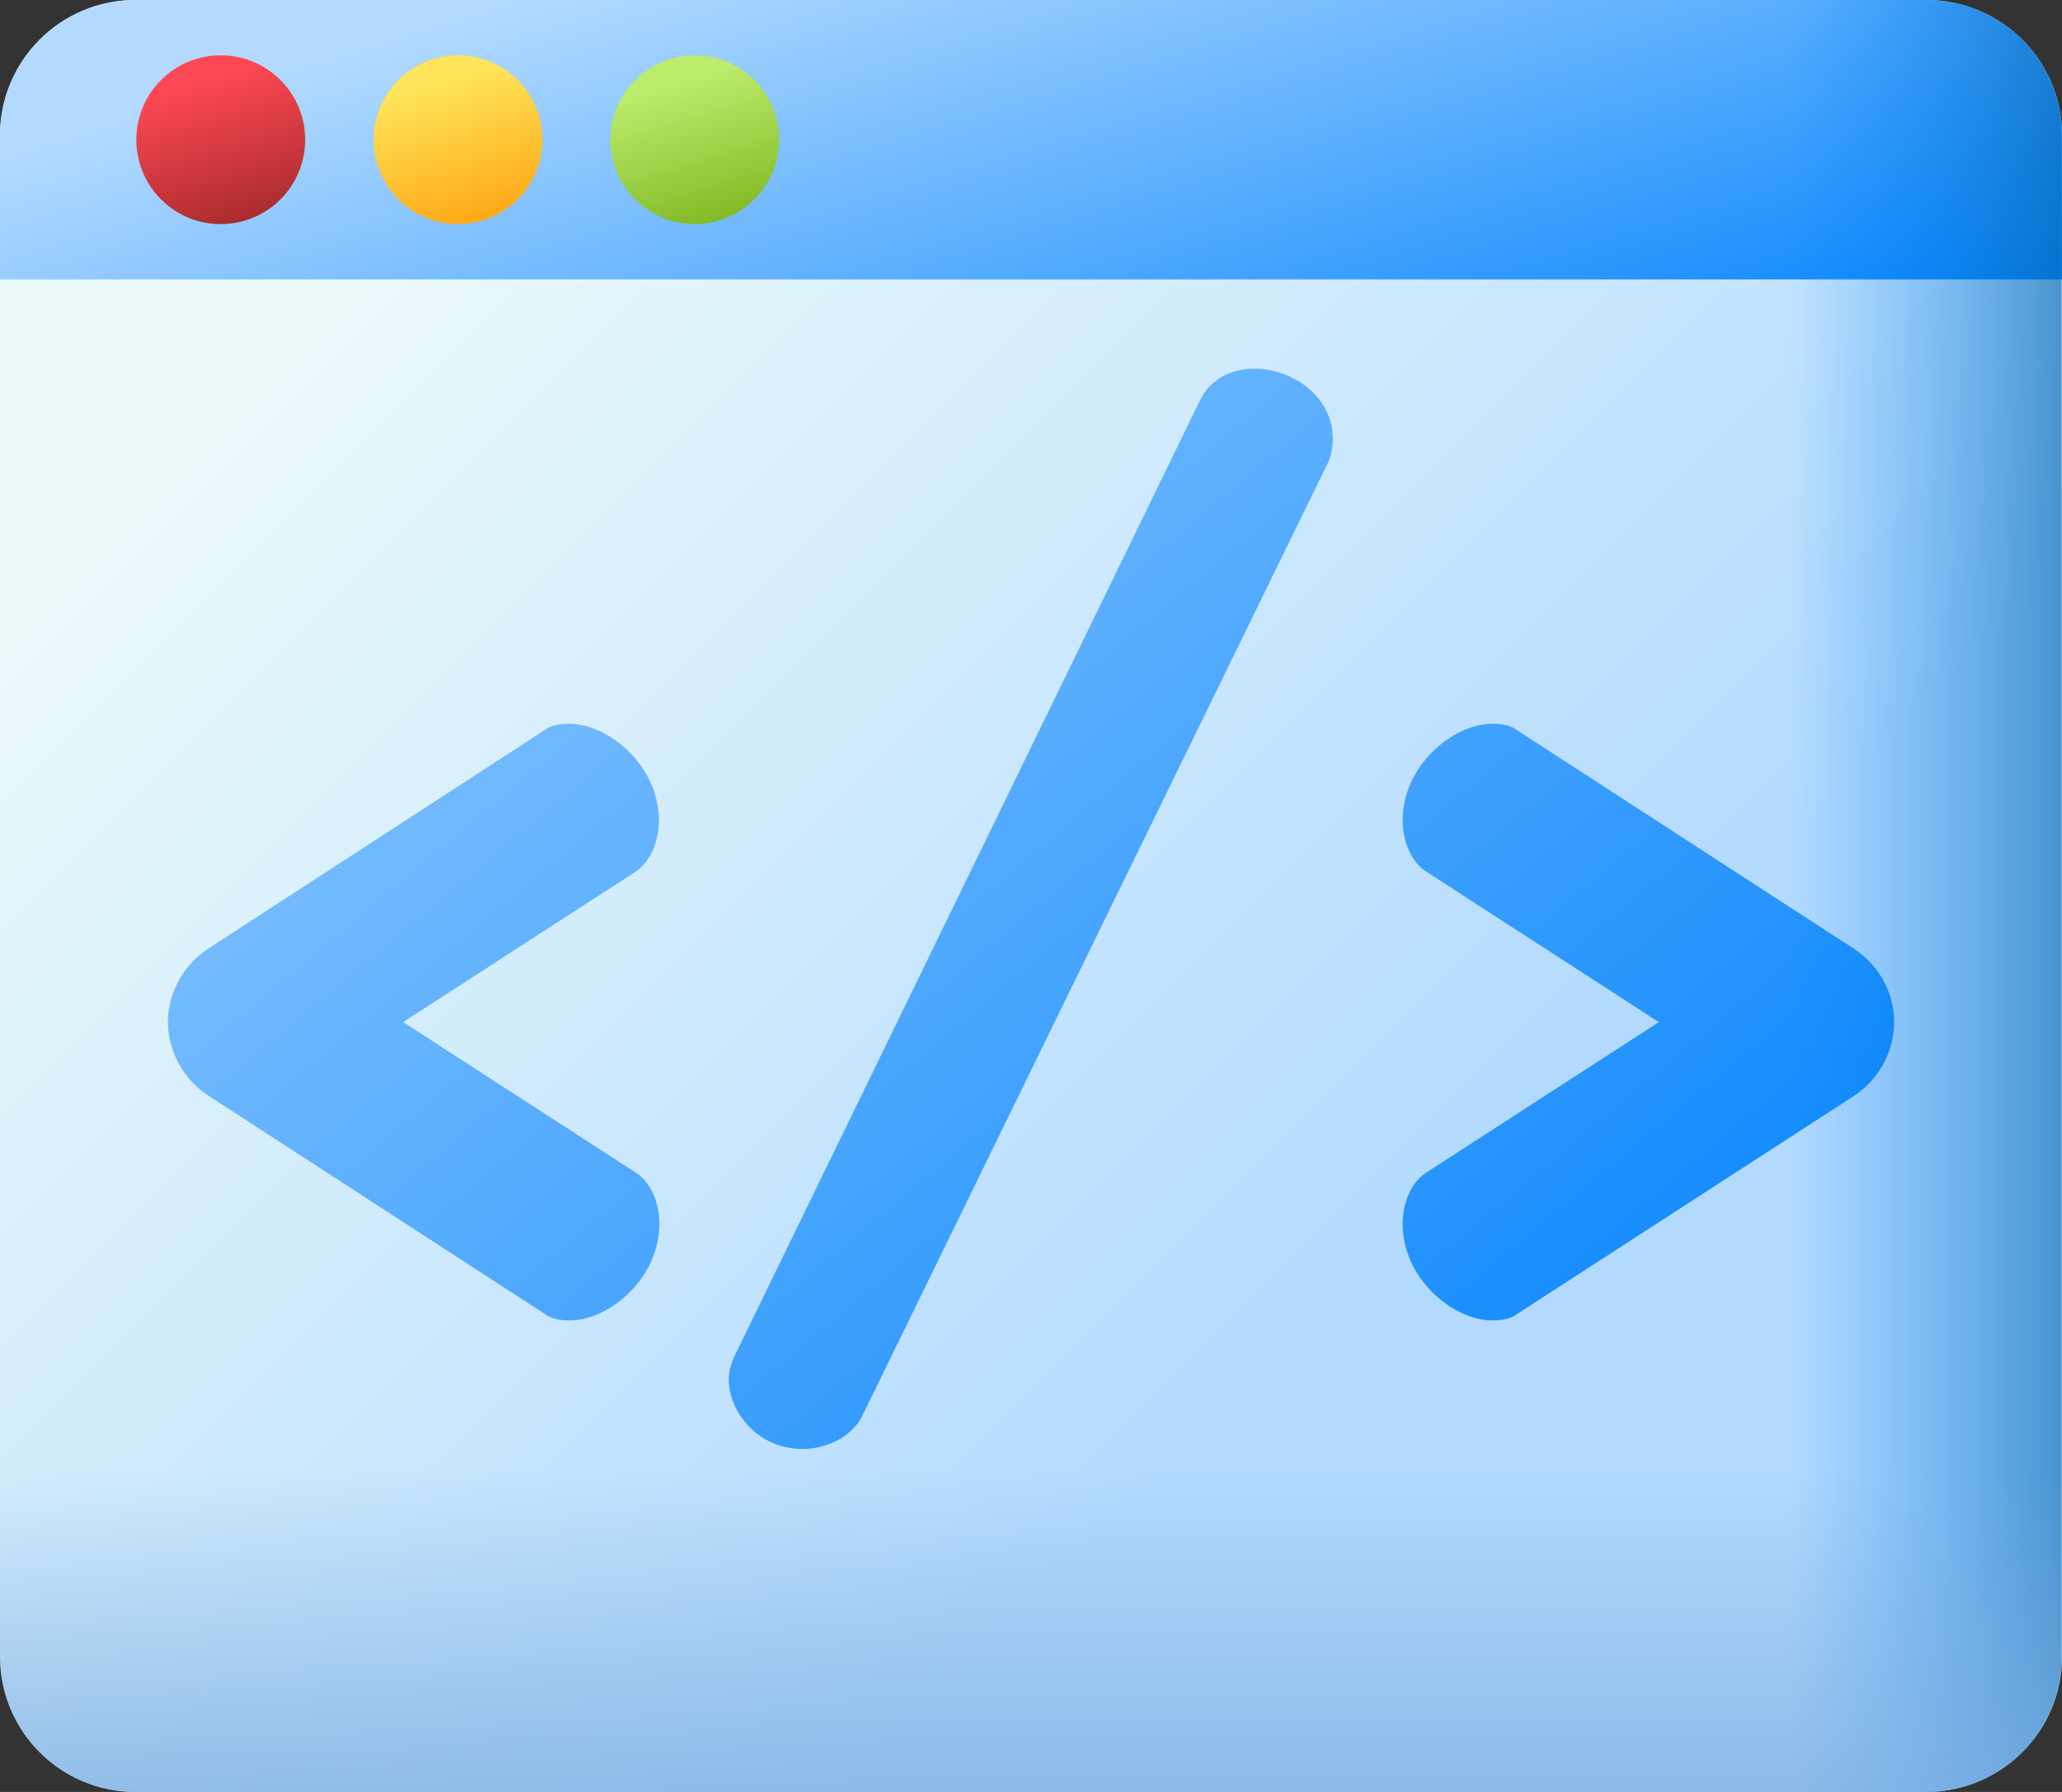 <?xml version="1.0" encoding="utf-8"?>
<!-- Generator: Adobe Illustrator 26.1.0, SVG Export Plug-In . SVG Version: 6.00 Build 0)  -->
<svg version="1.1" id="Capa_1" xmlns="http://www.w3.org/2000/svg" xmlns:xlink="http://www.w3.org/1999/xlink" x="0px" y="0px"
	 viewBox="0 0 425 369.4" style="enable-background:new 0 0 425 369.4;" xml:space="preserve">
<rect x="0" y="0" width="425" height="369.4" fill="#333333" stroke="none"/>
<style type="text/css">
	.st0{fill:url(#SVGID_1_);}
	.st1{fill:url(#SVGID_00000124842891214186354730000002415140857164984237_);}
	.st2{fill:url(#SVGID_00000069360700669146070520000013256017106530584216_);}
	.st3{fill:url(#SVGID_00000123434115608772150390000009179595207970922892_);}
	.st4{fill:url(#SVGID_00000041261074218898737890000003738621849932106933_);}
	.st5{fill:url(#SVGID_00000171687462746095879810000003485816486239569596_);}
	.st6{fill:url(#SVGID_00000119802290689037084890000013631154588482432183_);}
	.st7{fill:url(#SVGID_00000039133228599578112410000001887758858605378452_);}
	.st8{fill:url(#SVGID_00000142173190188961769860000010971575484899695037_);}
	.st9{fill:url(#SVGID_00000027568206172327935740000003293380544169445769_);}
</style>
<g>
	
		<linearGradient id="SVGID_1_" gradientUnits="userSpaceOnUse" x1="77.799" y1="466.254" x2="283.954" y2="260.098" gradientTransform="matrix(1.004 0 0 -1.004 1.37 519.781)">
		<stop  offset="0" style="stop-color:#EAF9FA"/>
		<stop  offset="1" style="stop-color:#B3DAFE"/>
	</linearGradient>
	<path class="st0" d="M425,341.5V27.9C425,12.5,412.5,0,397,0H27.9C12.5,0,0,12.5,0,27.9v313.6c0,15.4,12.5,27.9,27.9,27.9H397
		C412.5,369.4,425,356.9,425,341.5L425,341.5z"/>
	<g>
		
			<linearGradient id="SVGID_00000165938840185231123390000010732139971626010025_" gradientUnits="userSpaceOnUse" x1="-36.421" y1="472.065" x2="257.953" y2="120.315" gradientTransform="matrix(1.004 0 0 -1.004 1.37 519.781)">
			<stop  offset="0" style="stop-color:#B3DAFE"/>
			<stop  offset="1" style="stop-color:#0182FC"/>
		</linearGradient>
		<path style="fill:url(#SVGID_00000165938840185231123390000010732139971626010025_);" d="M135.8,169.1c0-11.2-10.3-19.9-18.5-19.9
			c-1.9,0-3.8,0.3-5.2,1.4L43,195.5c-6.3,4.1-8.4,10.6-8.4,15.2s2.2,11.2,8.4,15.2l69.2,44.9c1.4,1.1,3.3,1.4,5.2,1.4
			c8.2,0,18.5-8.7,18.5-19.9c0-4.6-1.9-8.7-4.9-10.6l-47.9-31l47.9-31C133.9,177.8,135.8,173.7,135.8,169.1z"/>
		
			<linearGradient id="SVGID_00000075155950183630866050000003940176698025350792_" gradientUnits="userSpaceOnUse" x1="39.286" y1="535.423" x2="333.66" y2="183.672" gradientTransform="matrix(1.004 0 0 -1.004 1.37 519.781)">
			<stop  offset="0" style="stop-color:#B3DAFE"/>
			<stop  offset="1" style="stop-color:#0182FC"/>
		</linearGradient>
		<path style="fill:url(#SVGID_00000075155950183630866050000003940176698025350792_);" d="M258.6,76c-4.9,0-9.3,2.2-11.4,6.8
			l-95.6,196.3c-0.8,1.6-1.4,3.5-1.4,5.2c0,6.8,6,14.4,15.2,14.4c5.2,0,10.3-2.7,12.3-6.8l95.9-196.3c0.8-1.6,1.1-3.5,1.1-5.2
			C274.7,81.7,266.3,76,258.6,76z"/>
		
			<linearGradient id="SVGID_00000110431542342226087690000011838492663907796137_" gradientUnits="userSpaceOnUse" x1="92.102" y1="579.624" x2="386.475" y2="227.872" gradientTransform="matrix(1.004 0 0 -1.004 1.37 519.781)">
			<stop  offset="0" style="stop-color:#B3DAFE"/>
			<stop  offset="1" style="stop-color:#0182FC"/>
		</linearGradient>
		<path style="fill:url(#SVGID_00000110431542342226087690000011838492663907796137_);" d="M382,195.5l-69.2-44.9
			c-1.4-1.1-3.3-1.4-5.2-1.4c-8.2,0-18.5,8.7-18.5,19.9c0,4.6,1.9,8.7,4.9,10.6l47.9,31l-47.9,31c-3,1.9-4.9,6-4.9,10.6
			c0,11.2,10.3,19.9,18.5,19.9c1.9,0,3.8-0.3,5.2-1.4L382,226c6.3-4.1,8.4-10.6,8.4-15.2C390.5,206.1,388.3,199.6,382,195.5
			L382,195.5z"/>
	</g>
	
		<linearGradient id="SVGID_00000014594209999027686160000008661858548309970841_" gradientUnits="userSpaceOnUse" x1="189.95" y1="543.688" x2="234.948" y2="396.695" gradientTransform="matrix(1.004 0 0 -1.004 1.37 519.781)">
		<stop  offset="0" style="stop-color:#B3DAFE"/>
		<stop  offset="1" style="stop-color:#0182FC"/>
	</linearGradient>
	<path style="fill:url(#SVGID_00000014594209999027686160000008661858548309970841_);" d="M397,0H27.9C12.5,0,0,12.5,0,27.9v29.7
		h425V27.9C425,12.5,412.5,0,397,0z"/>
	
		<linearGradient id="SVGID_00000015334822934269849490000018091639125185039544_" gradientUnits="userSpaceOnUse" x1="365.906" y1="333.757" x2="457.401" y2="333.757" gradientTransform="matrix(1.004 0 0 -1.004 1.37 519.781)">
		<stop  offset="0" style="stop-color:#0182FC;stop-opacity:0"/>
		<stop  offset="0.126" style="stop-color:#017FF3;stop-opacity:0.126"/>
		<stop  offset="0.325" style="stop-color:#0177DC;stop-opacity:0.325"/>
		<stop  offset="0.573" style="stop-color:#0269B7;stop-opacity:0.573"/>
		<stop  offset="0.857" style="stop-color:#025684;stop-opacity:0.857"/>
		<stop  offset="1" style="stop-color:#024C67"/>
	</linearGradient>
	<path style="fill:url(#SVGID_00000015334822934269849490000018091639125185039544_);" d="M397,0h-75v369.4h75
		c15.4,0,27.9-12.5,27.9-27.9V27.9C425,12.5,412.5,0,397,0L397,0z"/>
	
		<linearGradient id="SVGID_00000135676826783167932690000012183148889874750090_" gradientUnits="userSpaceOnUse" x1="40.322" y1="500.937" x2="49.399" y2="471.285" gradientTransform="matrix(1.004 0 0 -1.004 1.37 519.781)">
		<stop  offset="0" style="stop-color:#FD4755"/>
		<stop  offset="1" style="stop-color:#A72B2B"/>
	</linearGradient>
	<circle style="fill:url(#SVGID_00000135676826783167932690000012183148889874750090_);" cx="45.5" cy="28.8" r="17.4"/>
	
		<linearGradient id="SVGID_00000163785283642171874830000008286207252915847851_" gradientUnits="userSpaceOnUse" x1="88.989" y1="500.937" x2="98.067" y2="471.285" gradientTransform="matrix(1.004 0 0 -1.004 1.37 519.781)">
		<stop  offset="0" style="stop-color:#FEE45A"/>
		<stop  offset="1" style="stop-color:#FEA613"/>
	</linearGradient>
	<circle style="fill:url(#SVGID_00000163785283642171874830000008286207252915847851_);" cx="94.4" cy="28.8" r="17.4"/>
	
		<linearGradient id="SVGID_00000078743972918609986690000010639102999477869499_" gradientUnits="userSpaceOnUse" x1="137.655" y1="500.937" x2="146.732" y2="471.285" gradientTransform="matrix(1.004 0 0 -1.004 1.37 519.781)">
		<stop  offset="0" style="stop-color:#BBEC6C"/>
		<stop  offset="1" style="stop-color:#81B823"/>
	</linearGradient>
	<circle style="fill:url(#SVGID_00000078743972918609986690000010639102999477869499_);" cx="143.2" cy="28.8" r="17.4"/>
	
		<linearGradient id="SVGID_00000065768971950702617040000000467150974729939869_" gradientUnits="userSpaceOnUse" x1="210.296" y1="216.044" x2="210.296" y2="121.441" gradientTransform="matrix(1.004 0 0 -1.004 1.37 519.781)">
		<stop  offset="0" style="stop-color:#7BACDF;stop-opacity:0"/>
		<stop  offset="1" style="stop-color:#7BACDF"/>
	</linearGradient>
	<path style="fill:url(#SVGID_00000065768971950702617040000000467150974729939869_);" d="M0,230.5v111c0,15.4,12.5,27.9,27.9,27.9
		H397c15.4,0,27.9-12.5,27.9-27.9v-111L0,230.5z"/>
</g>
</svg>
